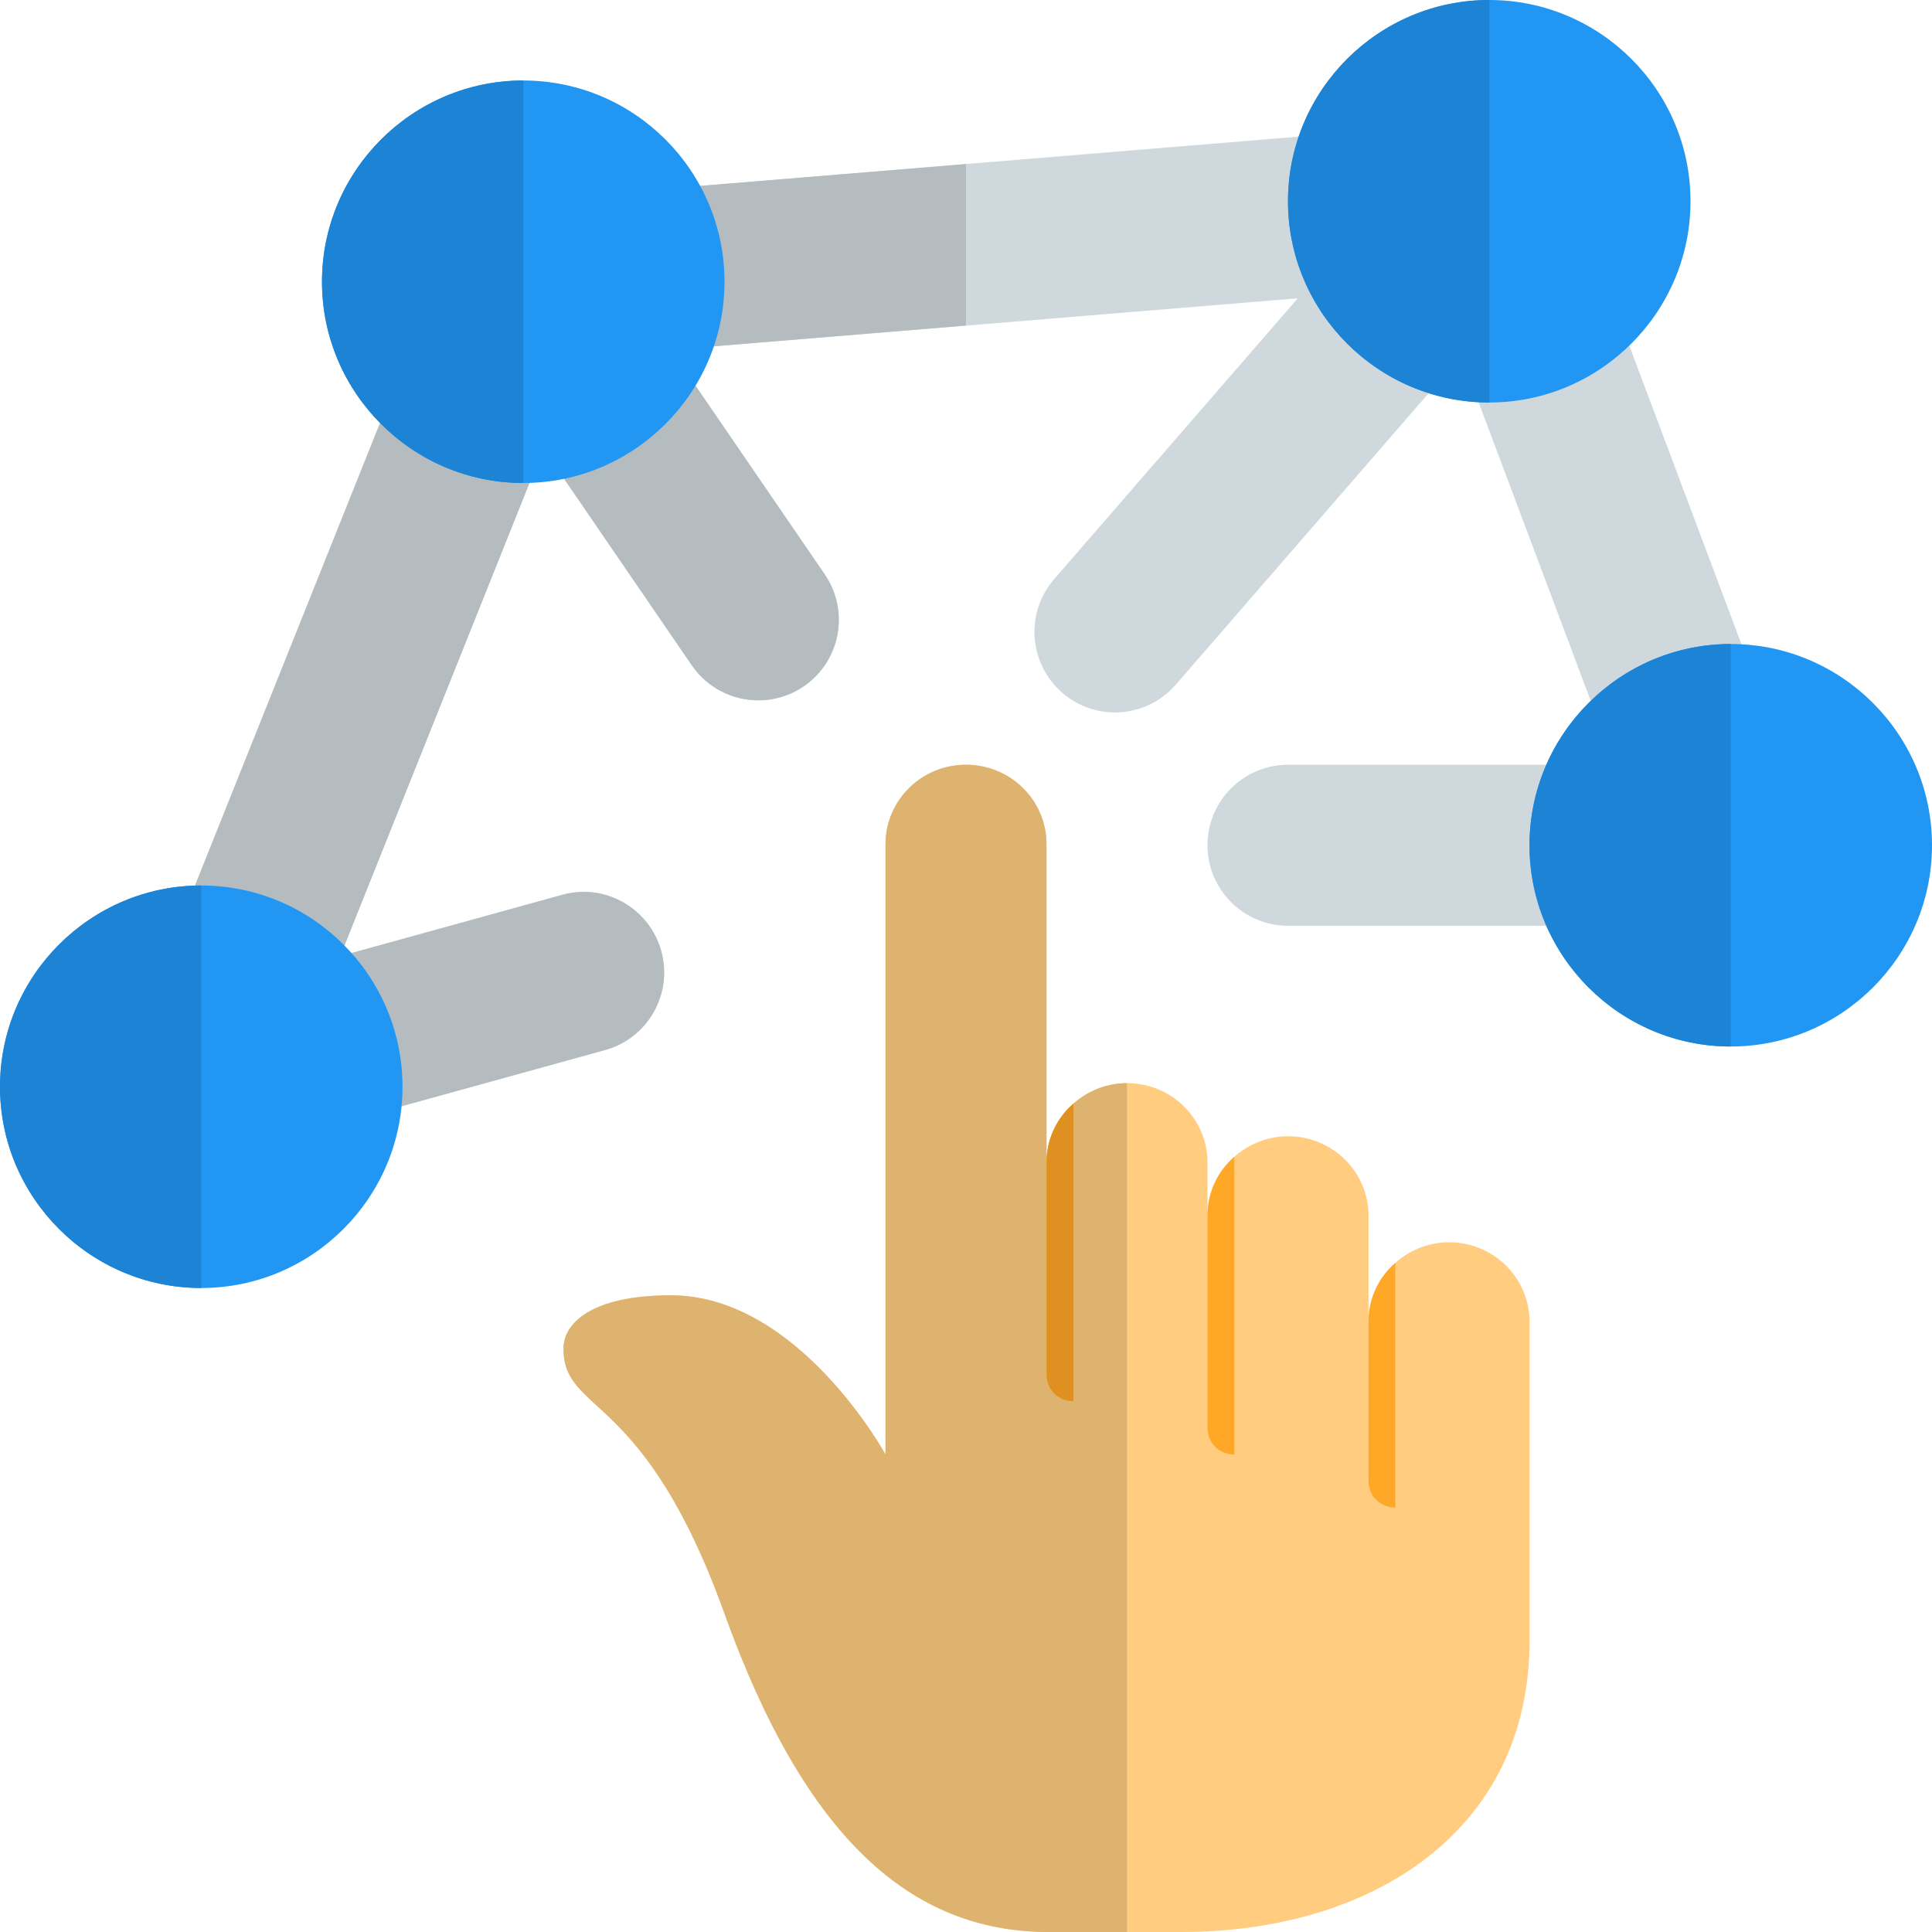 <svg id="color" enable-background="new 0 0 24 24" height="512" viewBox="0 0 24 24" width="512" xmlns="http://www.w3.org/2000/svg"><g fill="#cfd8dc"><path d="m3.426 13.136c-.147-.532.165-1.083.698-1.23l2.86-.79c.53-.148 1.083.166 1.23.698s-.165 1.083-.698 1.23l-2.86.79c-.54.148-1.084-.171-1.23-.698z"/><path d="m13.195 8.605c-.417-.362-.462-.994-.1-1.411l3.34-3.85c.361-.418.992-.462 1.411-.1.417.362.462.994.1 1.411l-3.34 3.85c-.361.416-.992.464-1.411.1z"/><path d="m19.5 11.5h-3.5c-.552 0-1-.448-1-1s.448-1 1-1h3.5c.552 0 1 .448 1 1s-.448 1-1 1z"/><path d="m8.595 8.265-1.76-2.57c-.312-.456-.195-1.078.26-1.39.457-.312 1.078-.195 1.39.26l1.76 2.57c.312.456.195 1.078-.26 1.39-.458.313-1.08.194-1.39-.26z"/><path d="m19.864 8.981-1.6-4.26c-.194-.517.067-1.094.584-1.288.517-.193 1.094.068 1.288.584l1.6 4.26c.194.517-.067 1.094-.584 1.288-.522.197-1.095-.068-1.288-.584z"/><path d="m7.494 3.412c-.045-.55.364-1.033.915-1.079l8.02-.66c.547-.046 1.033.364 1.079.915.045.55-.364 1.033-.915 1.079l-8.02.66c-.545.047-1.034-.361-1.079-.915z"/><path d="m2.869 12.579c-.513-.205-.762-.787-.557-1.3l2.52-6.299c.206-.513.785-.763 1.3-.558.513.205.762.787.557 1.3l-2.52 6.299c-.201.501-.774.766-1.3.558z"/></g><path d="m7.251 11.079c-.088 0-.178.012-.267.037l-2.758.762-.057.143c-.131.327-.42.553-.751.613-.039.16-.039.332.008.502.121.439.52.734.962.734.088 0 .178-.012.268-.036l2.86-.79c.533-.147.845-.698.698-1.23-.123-.443-.526-.735-.963-.735z" fill="#b4bcc0"/><path d="m7.66 4.13c-.195 0-.391.057-.564.175-.23.157-.373.392-.42.645.078.179.104.381.067.581.025.056.055.111.091.164l1.76 2.57c.194.282.507.435.827.435.194 0 .391-.056.564-.175.456-.312.572-.935.26-1.39l-1.76-2.57c-.078-.114-.175-.207-.284-.277-.089-.026-.172-.065-.249-.115-.095-.028-.193-.043-.292-.043z" fill="#b4bcc0"/><path d="m12 2.038-3.592.295c-.55.045-.96.528-.915 1.079.027.325.206.599.459.761.077.049.16.088.249.115.09.028.186.042.285.042.029 0 .058-.001.087-.004l3.427-.282z" fill="#b4bcc0"/><path d="m5.759 4.349c-.397 0-.771.238-.928.63l-2.52 6.299c-.205.513.044 1.095.557 1.3.123.049.249.072.372.072.06 0 .12-.005.178-.016.331-.06.62-.287.751-.613l.057-.143 2.462-6.156c.025-.063.043-.127.055-.191.037-.2.011-.402-.067-.581-.101-.233-.291-.427-.545-.529-.122-.048-.248-.072-.372-.072z" fill="#b4bcc0"/><path d="m6.5 6c-1.378 0-2.5-1.122-2.5-2.5s1.122-2.5 2.5-2.5 2.5 1.122 2.5 2.5-1.122 2.5-2.5 2.5z" fill="#2196f3"/><path d="m18.5 5c-1.378 0-2.5-1.122-2.5-2.5s1.122-2.5 2.5-2.5 2.5 1.122 2.5 2.5-1.122 2.5-2.5 2.5z" fill="#2196f3"/><path d="m21.5 13c-1.378 0-2.5-1.122-2.5-2.5s1.122-2.5 2.5-2.5 2.5 1.122 2.5 2.5-1.122 2.5-2.5 2.5z" fill="#2196f3"/><path d="m19 16.42v3.955.013c0 2.353-1.953 3.612-4.327 3.612h-1.673c-1.68-.013-2.993-1.153-4-3.955-1.007-2.801-2-2.465-2-3.295 0-.303.334-.659 1.334-.659 1.586 0 2.666 1.978 2.666 1.978v-7.58c0-.548.447-.989 1-.989s1 .441 1 .989v3.955c0-.561.47-.989 1-.989.553 0 1 .441 1 .989v.659c0-.56.47-.988 1-.988.553 0 1 .441 1 .988v1.318c0-.56.47-.989 1-.989.553 0 1 .442 1 .988z" fill="#ffcc80"/><path d="m17.333 15.689v3.038c-.187 0-.333-.145-.333-.329v-1.978c0-.29.126-.553.333-.731z" fill="#ffa726"/><path d="m15.333 14.371v3.698c-.187 0-.333-.145-.333-.33v-2.637c0-.29.126-.553.333-.731z" fill="#ffa726"/><path d="m13.333 13.711v3.698c-.187 0-.334-.145-.334-.33v-2.636c.001-.29.127-.553.334-.732z" fill="#ffa726"/><path d="m13 14.44v.003c0-.001 0-.002 0-.003zm0-.003v.003c0-.001 0-.002 0-.003zm0-.004v.003c0-.001 0-.002 0-.003zm0-.003v.003c0-.001 0-.002 0-.003zm0-.004v.003c0-.001 0-.002 0-.003zm.018-.172c-.011.055-.017.113-.018.172.001-.058.007-.116.018-.172zm.001-.002v.002c0-.001 0-.002 0-.002zm-1.019-4.752c-.553 0-1 .441-1 .989v7.58s-1.08-1.978-2.666-1.978c-1 0-1.334.356-1.334.659 0 .831.993.494 2 3.295s2.32 3.941 4 3.955h1v-10.545c-.328 0-.633.164-.817.422.044-.061.095-.116.151-.165v3.698c-.187 0-.334-.145-.334-.33v-2.636-3.955c0-.548-.447-.989-1-.989z" fill="#deb26f"/><path d="m13.333 13.711c-.057.049-.108.104-.151.165-.079.11-.135.236-.163.373v.001.002.002.001c-.011.056-.017.113-.018.172v.003.003.003.003.003 2.636c0 .185.146.33.334.33v-3.697z" fill="#de9121"/><path d="m2.5 16c-1.378 0-2.5-1.122-2.5-2.5s1.122-2.5 2.5-2.5 2.5 1.122 2.5 2.5-1.122 2.5-2.5 2.5z" fill="#2196f3"/><path d="m2.5 11c-1.378 0-2.5 1.122-2.5 2.5s1.122 2.5 2.5 2.5z" fill="#1d83d4"/><path d="m6.5 1c-1.378 0-2.5 1.122-2.5 2.5s1.122 2.5 2.5 2.5z" fill="#1d83d4"/><path d="m18.5 0c-1.378 0-2.5 1.122-2.5 2.5s1.122 2.5 2.5 2.5z" fill="#1d83d4"/><path d="m21.5 8c-1.378 0-2.5 1.122-2.5 2.5s1.122 2.5 2.5 2.5z" fill="#1d83d4"/></svg>